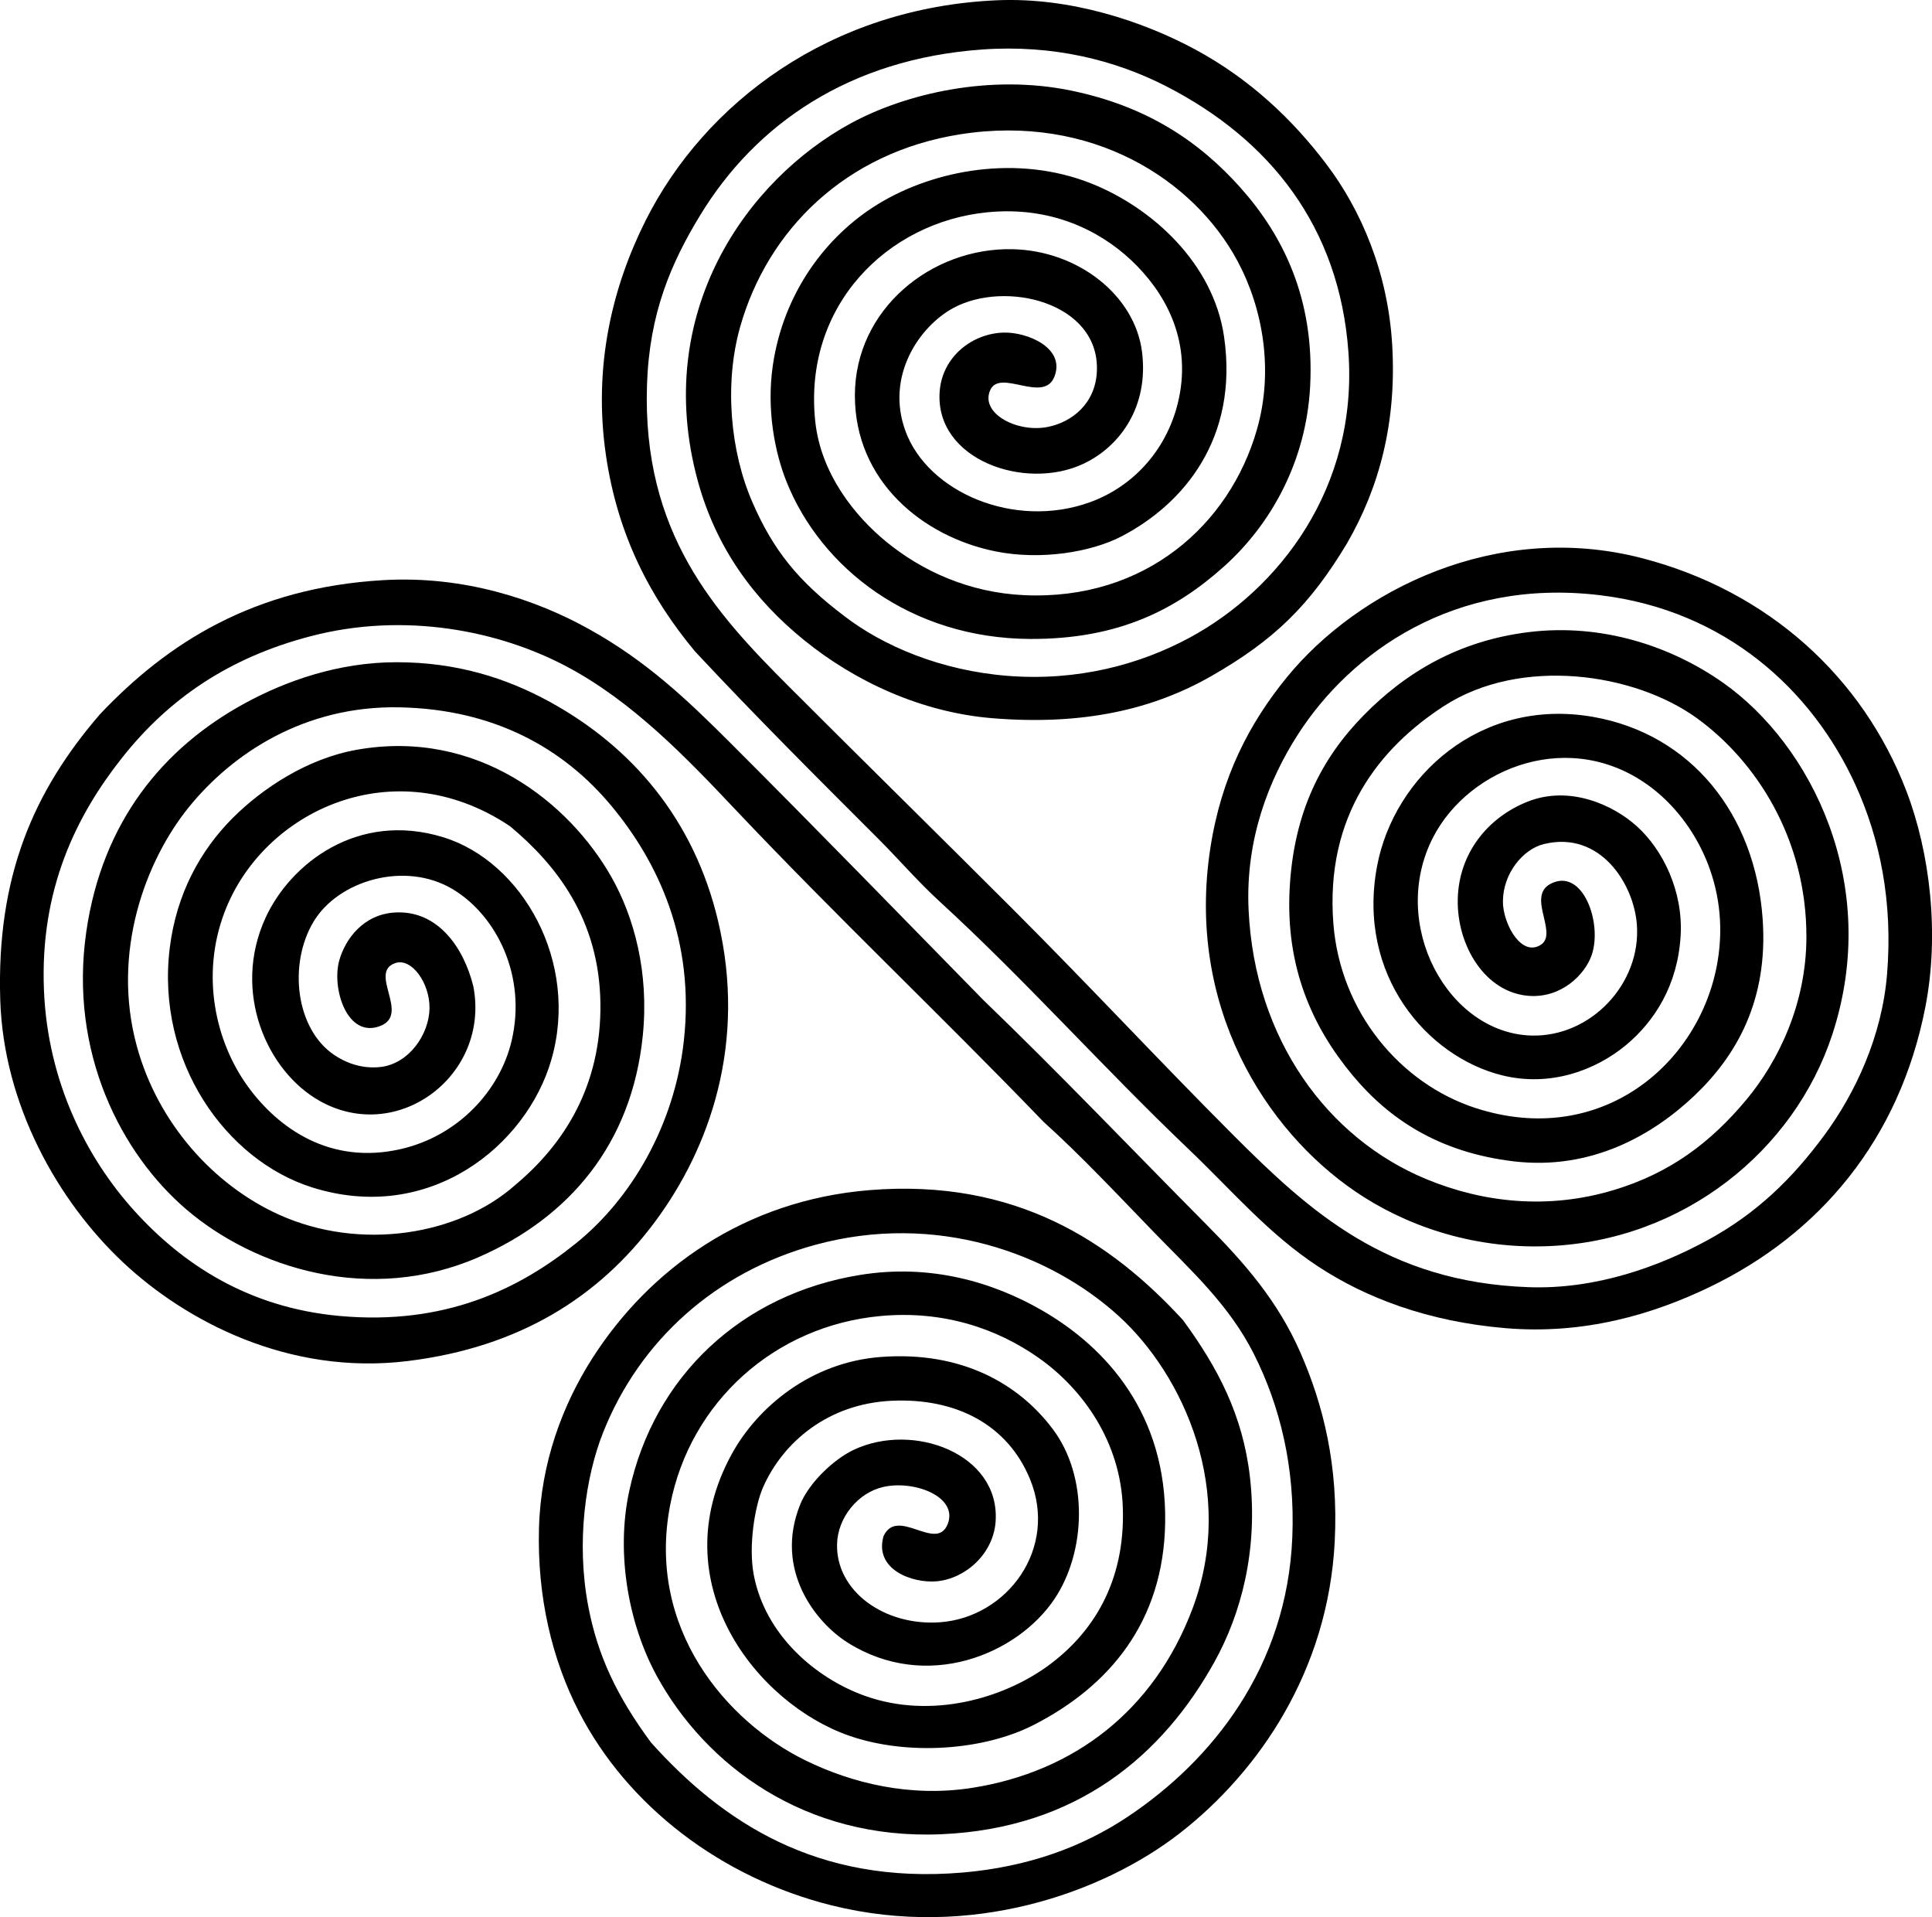 <?xml version="1.0" encoding="iso-8859-1"?>
<!-- Generator: Adobe Illustrator 19.2.0, SVG Export Plug-In . SVG Version: 6.00 Build 0)  -->
<svg version="1.1" xmlns="http://www.w3.org/2000/svg" xmlns:xlink="http://www.w3.org/1999/xlink" x="0px" y="0px"
	 viewBox="0 0 73.747 73.162" style="enable-background:new 0 0 73.747 73.162;" xml:space="preserve">
<g id="National_x5F_Film_x5F_Studios_x5F_of_x5F_Ireland">
	<path style="fill-rule:evenodd;clip-rule:evenodd;" d="M32.211,23.497c1.497,1.16,3.724,2.099,6.264,2.296
		c2.651,0.206,5.022-0.424,6.94-1.461c3.391-1.833,6.432-5.707,6.055-10.908c-0.346-4.771-2.997-8.099-6.941-10.125
		c-1.958-1.006-4.332-1.603-7.046-1.409c-5.068,0.362-8.64,2.852-10.751,6.315c-1.133,1.858-1.944,3.765-2.035,6.472
		c-0.189,5.657,2.582,8.689,5.428,11.534c2.888,2.888,5.775,5.723,8.559,8.507c2.925,2.925,5.604,5.812,8.403,8.611
		c2.87,2.868,5.836,5.604,11.272,5.793c2.58,0.09,4.976-0.795,6.785-1.774c1.922-1.041,3.282-2.386,4.488-4.019
		c1.189-1.611,2.206-3.779,2.4-6.158c0.226-2.757-0.273-5.165-1.2-7.203c-1.665-3.657-4.989-6.682-9.76-7.254
		c-5.563-0.667-9.521,2.189-11.534,5.323c-1.091,1.699-2.004,3.976-1.878,6.681c0.23,4.955,3.03,8.73,6.784,10.281
		c2.174,0.898,4.641,1.171,7.15,0.417c2.142-0.643,3.69-1.8,5.063-3.444c1.227-1.471,2.292-3.662,2.296-6.21
		c0.007-3.766-1.93-6.723-4.175-8.351c-2.397-1.739-6.731-2.361-9.655-0.47c-2.467,1.596-4.544,4.188-4.227,8.298
		c0.261,3.391,2.566,6.117,5.428,7.046c4.754,1.543,8.572-1.658,9.237-5.585c0.493-2.9-0.851-5.359-2.505-6.628
		c-3.053-2.338-6.965-0.805-8.351,1.879c-1.708,3.308,0.556,7.485,3.758,7.568c2.26,0.058,4.183-1.978,4.019-4.229
		c-0.113-1.556-1.395-3.603-3.549-3.079c-0.795,0.193-1.561,1.117-1.565,2.192c-0.003,0.758,0.598,1.973,1.305,1.723
		c0.976-0.346-0.472-1.89,0.521-2.401c1.218-0.626,1.979,1.491,1.566,2.714c-0.25,0.739-1.148,1.657-2.401,1.565
		c-1.655-0.121-2.758-1.9-2.714-3.705c0.044-1.736,1.139-3.099,2.662-3.705c1.581-0.63,3.245,0.099,4.175,0.939
		c0.994,0.899,1.77,2.477,1.67,4.175c-0.109,1.881-0.991,3.266-2.087,4.176c-1.145,0.949-2.881,1.618-4.75,1.147
		c-2.826-0.711-5.538-3.804-4.749-7.984c0.642-3.398,3.926-6.447,8.246-5.689c3.738,0.656,6.195,3.718,6.472,7.725
		c0.213,3.092-0.995,5.2-2.609,6.732c-1.552,1.473-3.909,2.858-6.89,2.505c-2.866-0.34-4.773-1.622-6.158-3.288
		c-1.532-1.842-2.554-4.113-2.4-7.098c0.152-2.966,1.236-5.012,2.818-6.628c1.629-1.665,3.663-2.859,6.314-3.184
		c2.792-0.342,5.437,0.541,7.411,1.931c3.359,2.364,6.049,7.68,4.176,13.413c-1.456,4.457-5.699,7.884-10.856,8.09
		c-2.97,0.118-5.529-0.84-7.358-2.088c-3.432-2.342-6.46-7.067-5.532-13.1c0.42-2.725,1.493-4.773,2.923-6.524
		c2.701-3.307,7.985-5.993,13.569-4.54c4.82,1.254,8.412,4.548,10.073,8.872c0.91,2.371,1.271,5.466,0.73,8.246
		c-0.989,5.087-4.055,8.684-8.246,10.699c-2.173,1.045-4.785,1.816-7.776,1.565c-2.979-0.25-5.346-1.165-7.15-2.349
		c-1.909-1.252-3.266-2.875-4.958-4.488c-3.272-3.118-6.224-6.448-9.498-9.446c-0.826-0.756-1.546-1.598-2.349-2.4
		c-2.333-2.332-4.698-4.688-6.994-7.15c-1.694-2.04-2.94-4.403-3.392-7.463c-0.505-3.424,0.254-6.47,1.514-8.978
		c2.257-4.488,7.048-8.125,13.413-8.402c2.794-0.121,5.568,0.8,7.567,1.879c2.092,1.13,3.719,2.675,5.011,4.385
		c1.299,1.718,2.341,4.092,2.505,6.889c0.173,2.944-0.483,5.421-1.722,7.567c-1.436,2.395-2.803,3.706-5.167,5.062
		c-2.234,1.281-4.893,1.896-8.351,1.618c-2.744-0.221-5.273-1.413-7.202-2.976c-1.928-1.56-3.375-3.538-4.071-6.105
		c-1.735-6.403,1.875-11.461,5.846-13.622c2.111-1.148,5.322-1.885,8.402-1.252c2.897,0.595,4.894,1.938,6.472,3.705
		c1.623,1.818,2.832,4.24,2.662,7.567c-0.147,2.876-1.497,5.285-3.288,6.89c-1.794,1.606-3.97,2.784-7.411,2.766
		c-4.551-0.024-7.971-2.704-9.29-6.002c-0.447-1.118-0.768-2.753-0.522-4.437c0.405-2.769,2.031-4.942,4.02-6.158
		c2.137-1.307,5.32-1.907,8.142-0.782c2.309,0.921,4.655,3.036,5.062,5.845c0.564,3.892-1.558,6.396-3.915,7.62
		c-1.166,0.605-3.081,0.918-4.801,0.574c-2.785-0.558-5.376-2.681-5.376-5.95c0-3.285,2.91-5.643,6.002-5.584
		c2.511,0.048,4.685,1.76,4.958,3.914c0.266,2.097-0.84,3.621-2.244,4.279c-2.22,1.042-5.675-0.158-5.479-2.766
		c0.098-1.316,1.235-2.217,2.452-2.244c0.901-0.02,2.346,0.585,1.932,1.67c-0.406,1.065-2.075-0.31-2.453,0.522
		c-0.401,0.886,1.023,1.641,2.191,1.409c0.921-0.181,1.832-0.887,1.879-2.14c0.1-2.611-3.488-3.479-5.48-2.4
		c-1.29,0.699-2.599,2.59-1.827,4.697c0.854,2.332,4.155,3.762,7.046,2.714c1.713-0.622,2.997-2.088,3.393-3.967
		c0.485-2.303-0.589-4.11-1.827-5.271c-1.226-1.149-3.08-2.061-5.479-1.826c-3.833,0.375-7.047,3.578-6.576,7.985
		c0.216,2.012,1.527,3.622,2.714,4.592c1.363,1.115,3.165,1.943,5.271,2.036c4.618,0.203,7.833-2.698,8.872-6.315
		c0.65-2.261,0.227-4.628-0.73-6.419c-1.67-3.127-5.58-5.644-10.595-4.854c-4.385,0.691-7.358,3.662-8.402,7.358
		c-0.609,2.159-0.375,4.751,0.47,6.681C29.521,21.009,30.469,22.177,32.211,23.497z"/>
	<path style="fill-rule:evenodd;clip-rule:evenodd;" d="M24.852,66.501c2.687,2.989,6.29,5.439,11.899,4.959
		c2.457-0.212,4.547-0.958,6.314-2.141c3.199-2.139,6.055-5.686,6.264-10.646c0.112-2.676-0.473-5.026-1.462-6.993
		c-0.943-1.877-2.397-3.188-3.81-4.645c-1.416-1.462-2.788-2.93-4.228-4.228c-3.917-4.067-7.889-7.818-11.795-11.951
		c-1.846-1.952-3.901-4.098-6.419-5.428c-2.56-1.353-6.157-2.09-9.76-1.148c-3.123,0.816-5.42,2.39-7.202,4.646
		c-1.716,2.171-3.139,4.986-2.975,8.872c0.146,3.485,1.621,6.384,3.443,8.402c1.863,2.062,4.376,3.702,7.829,4.019
		c4.049,0.372,6.881-1.037,9.029-2.766c2.134-1.717,3.767-4.529,4.123-7.725c0.428-3.835-0.976-6.826-2.767-8.977
		c-1.822-2.189-4.464-3.687-8.09-3.758c-3.619-0.07-6.373,1.757-8.037,3.811c-1.647,2.032-2.971,5.536-1.982,9.133
		c0.807,2.938,2.939,5.296,5.428,6.42c3.105,1.401,6.868,0.785,9.028-1.148c1.816-1.52,3.284-3.743,3.236-6.941
		c-0.049-3.184-1.672-5.253-3.444-6.733c-4.406-2.959-9.435-0.614-10.908,3.288c-0.908,2.405-0.342,4.929,0.887,6.628
		c1.177,1.626,3.165,3.015,5.846,2.4c2.185-0.5,3.777-2.221,4.228-4.123c0.586-2.474-0.568-4.786-2.244-5.793
		c-1.816-1.091-4.382-0.338-5.323,1.253c-0.957,1.614-0.674,4.067,0.783,5.062c0.403,0.276,1.022,0.552,1.773,0.47
		c1.097-0.121,1.867-1.25,1.879-2.244c0.012-0.962-0.686-1.934-1.305-1.723c-1.047,0.356,0.578,1.952-0.574,2.4
		c-1.262,0.493-1.867-1.43-1.565-2.505c0.231-0.819,0.926-1.763,2.14-1.826c1.617-0.085,2.608,1.329,2.976,2.817
		c0.652,3.379-2.862,6.044-5.846,4.385c-2.048-1.139-3.374-4.186-2.088-6.994c0.947-2.066,3.515-4.084,6.785-3.079
		c3.019,0.928,5.212,4.769,4.123,8.507c-0.953,3.271-4.649,6.271-9.134,4.854c-3.281-1.038-5.961-4.791-5.428-9.134
		c0.254-2.068,1.172-3.729,2.4-4.958c1.141-1.14,2.853-2.275,4.75-2.609c4.6-0.811,8.108,2.036,9.707,4.854
		c0.864,1.523,1.445,3.639,1.2,6.055c-0.418,4.135-2.806,6.942-6.263,8.454c-4.148,1.815-8.541,0.426-11.168-1.826
		c-2.461-2.109-4.482-5.961-3.811-10.595c0.608-4.192,2.928-7.013,6.055-8.716c1.565-0.853,3.578-1.566,5.793-1.565
		c2.277,0,4.175,0.597,5.845,1.513c3.134,1.72,5.5,4.478,6.42,8.351c1.105,4.658-0.307,8.662-2.4,11.482
		c-2.131,2.868-5.167,4.799-9.447,5.323c-4.565,0.56-8.497-1.547-10.855-3.758c-2.528-2.372-4.572-6.057-4.696-10.021
		c-0.148-4.722,1.275-7.973,3.809-10.908C6.41,24.518,9.7,22.428,14.623,22.14c3.078-0.18,5.819,0.729,7.881,1.879
		c2.165,1.207,3.695,2.652,5.376,4.332c3.385,3.383,6.544,6.637,9.655,9.812c2.925,2.817,5.588,5.618,8.507,8.56
		c1.451,1.462,2.729,2.911,3.601,4.905c0.858,1.963,1.455,4.292,1.305,7.202c-0.253,4.927-2.887,8.766-5.896,11.116
		c-2.936,2.292-7.993,4.091-13.309,2.767c-4.205-1.047-7.804-3.793-9.655-7.411c-1.007-1.966-1.588-4.343-1.514-6.993
		c0.069-2.491,0.903-4.701,2.035-6.472c2.169-3.393,5.798-6.035,10.595-6.42c5.556-0.445,9.196,1.962,11.951,4.959
		c1.324,1.807,2.287,3.622,2.558,6.001c0.317,2.799-0.349,5.231-1.356,7.046c-1.961,3.531-5.216,6.354-10.438,6.576
		c-5.197,0.222-8.99-2.636-10.856-6.054c-1.043-1.912-1.572-4.61-1.044-7.046c0.952-4.391,4.294-7.516,8.82-8.246
		c2.667-0.431,5.055,0.268,6.941,1.356c2.46,1.42,4.759,3.969,4.696,8.09c-0.058,3.827-2.164,6.264-5.01,7.724
		c-1.894,0.974-4.807,1.195-7.046,0.418c-3.531-1.225-7.187-5.833-4.488-10.751c0.989-1.803,3.032-3.505,5.688-3.705
		c3.118-0.236,5.297,1.051,6.576,2.766c1.347,1.803,1.272,4.652,0.053,6.472c-1.42,2.117-4.881,3.549-7.881,1.67
		c-1.242-0.777-2.823-2.789-1.827-5.271c0.335-0.832,1.274-1.724,2.036-2.088c2.273-1.086,5.591,0.142,5.428,2.714
		c-0.079,1.25-1.153,2.195-2.244,2.297c-0.922,0.086-2.403-0.443-2.036-1.722c0.532-1.146,2.027,0.638,2.453-0.47
		c0.396-1.029-1.261-1.674-2.453-1.41c-0.978,0.218-1.753,1.175-1.774,2.192c-0.038,1.795,1.816,3.12,3.915,2.975
		c2.584-0.179,4.545-2.826,3.444-5.479c-0.854-2.059-2.808-3.088-5.271-2.975c-2.43,0.111-4.143,1.575-4.906,3.287
		c-0.321,0.722-0.568,2.249-0.364,3.341c0.427,2.295,2.354,3.968,4.279,4.645c2.511,0.883,5.239,0.087,6.94-1.147
		c1.698-1.232,2.971-3.182,2.871-6.055c-0.086-2.483-1.502-4.493-3.184-5.688c-1.625-1.155-3.688-1.834-6.055-1.618
		c-4.057,0.371-7.274,3.29-8.037,7.202c-0.921,4.73,2.159,8.29,5.167,9.76c1.779,0.869,4.003,1.417,6.367,1.044
		c3.886-0.613,6.941-2.954,8.402-6.837c1.686-4.478-0.344-8.918-2.818-11.169c-2.628-2.391-6.965-3.976-11.586-2.714
		c-3.785,1.034-6.69,3.637-8.09,7.15c-0.674,1.694-1.035,4.182-0.573,6.628C22.809,63.18,23.549,64.737,24.852,66.501z"/>
</g>
<g id="Layer_1">
</g>
</svg>
